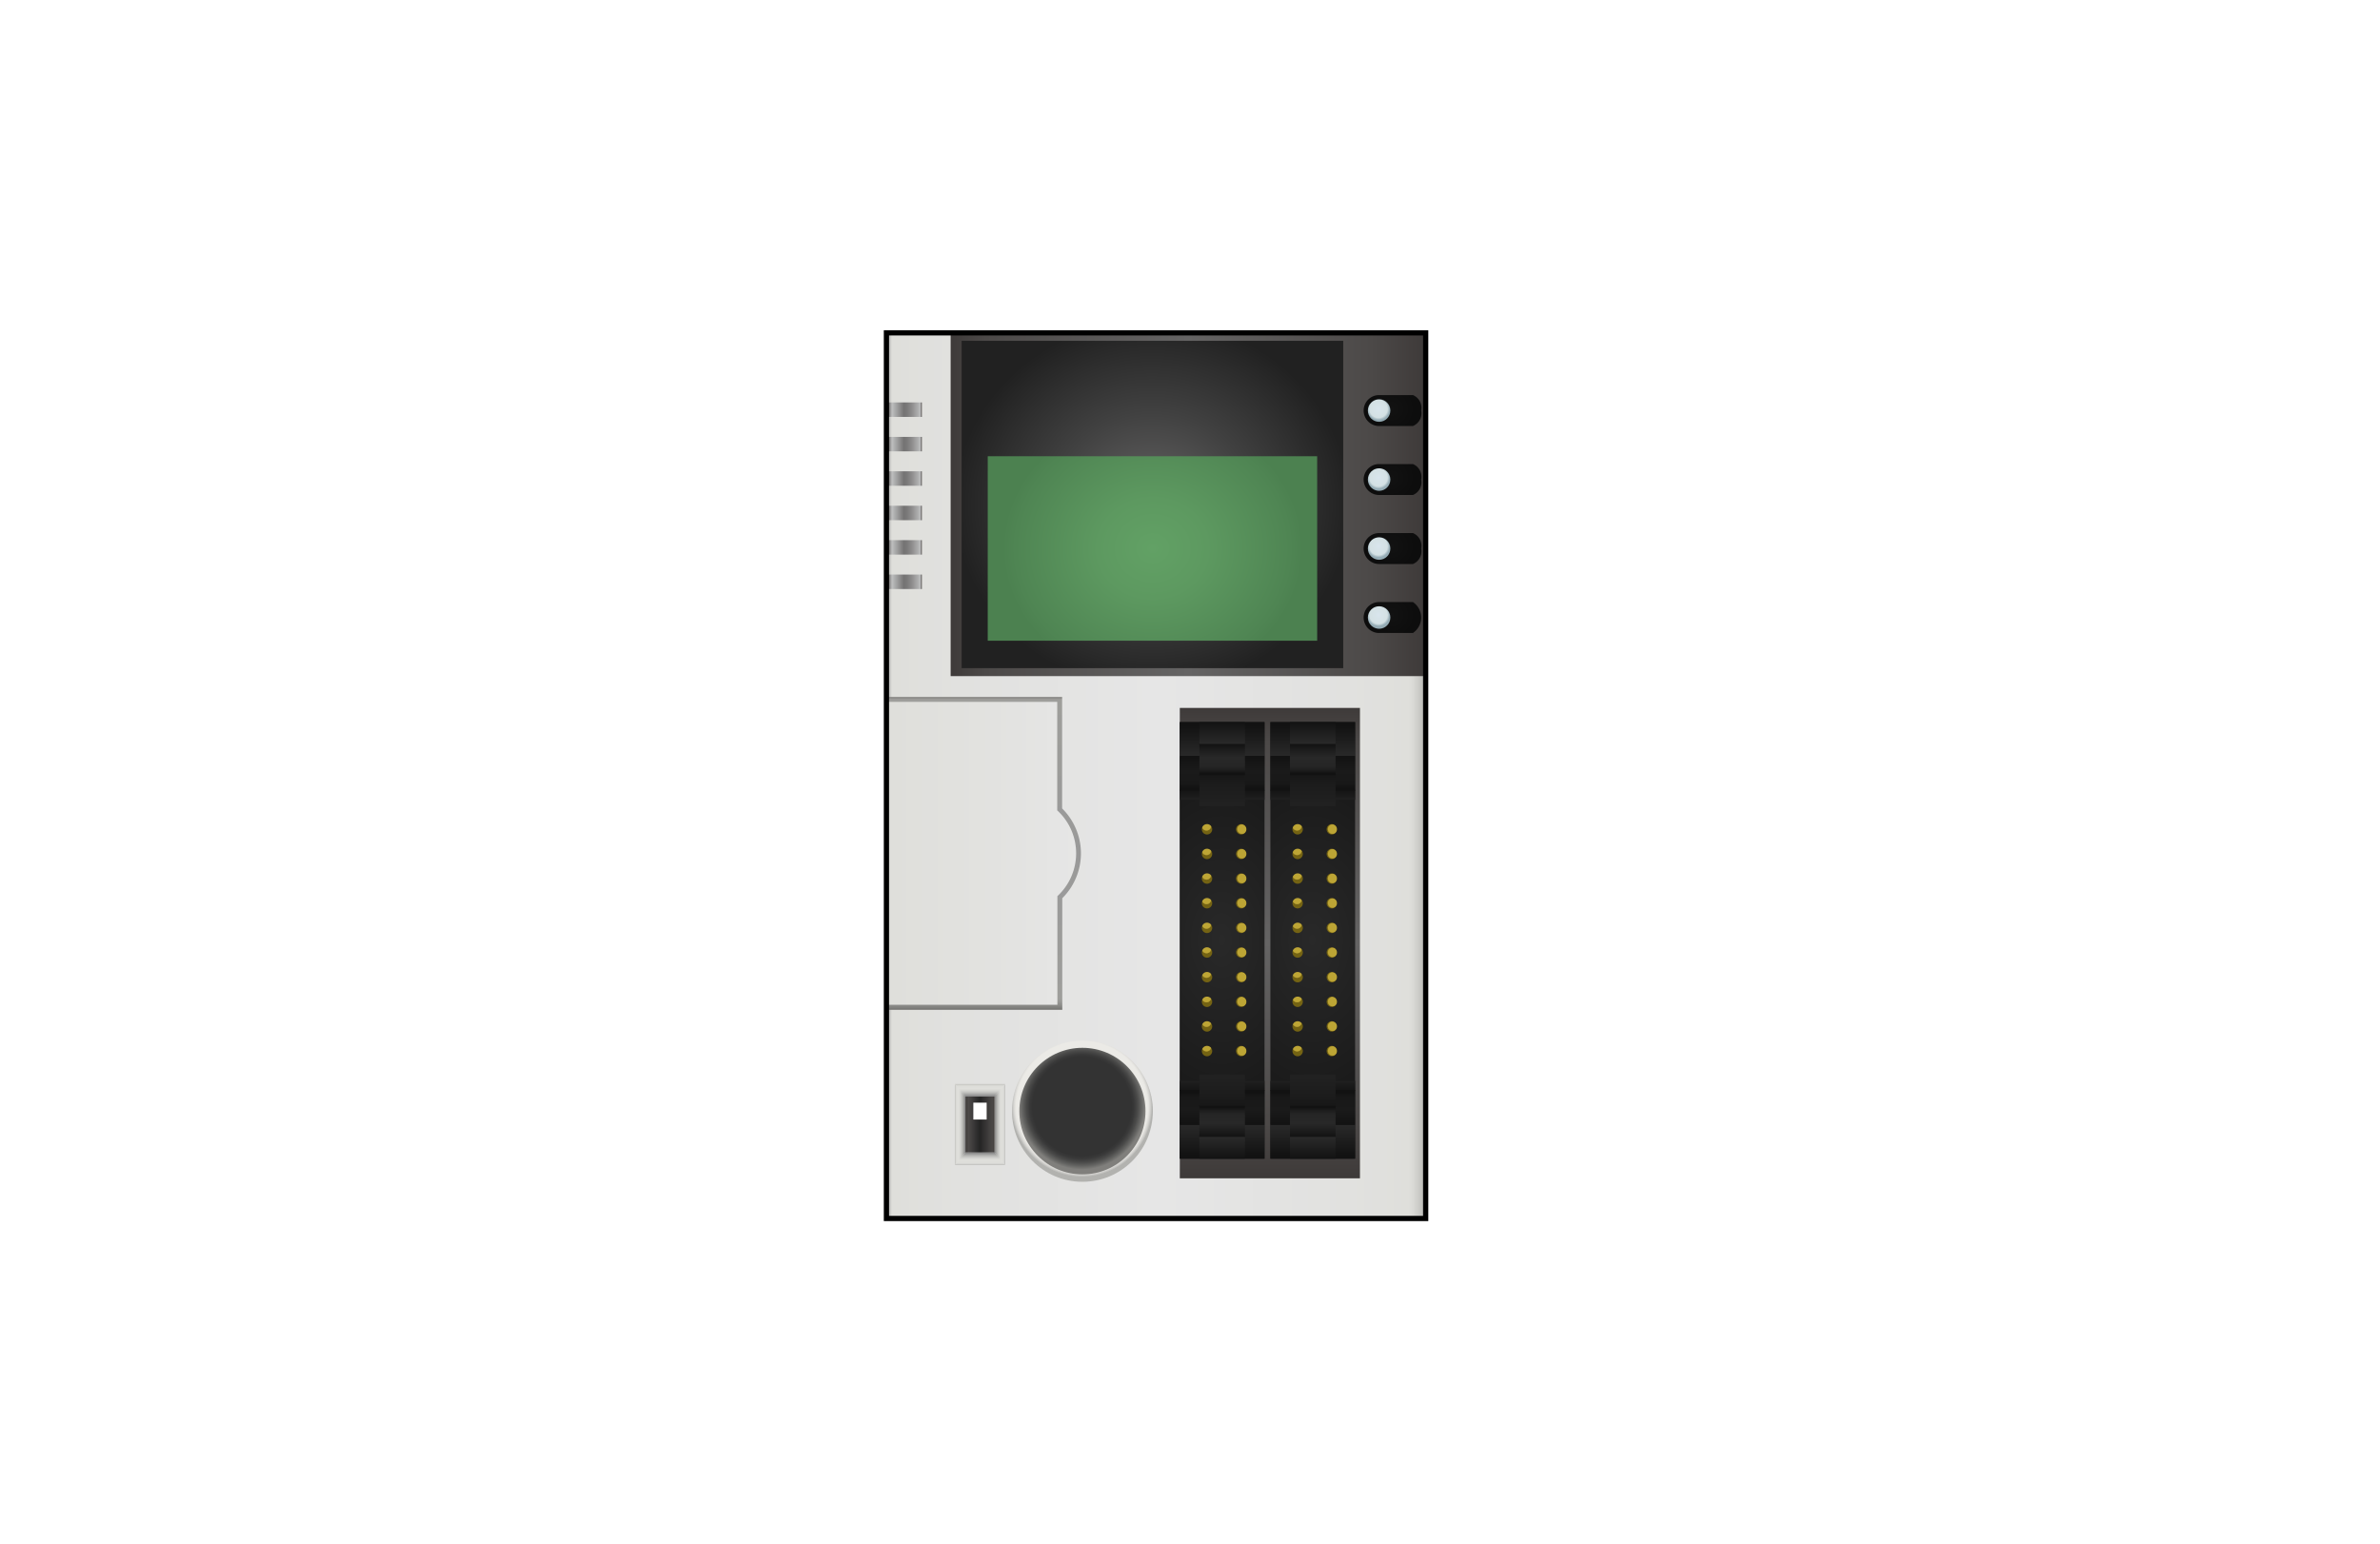 <svg xmlns="http://www.w3.org/2000/svg" xmlns:xlink="http://www.w3.org/1999/xlink" width="74" height="48" viewBox="0 0 74 48"><defs><linearGradient id="a" x1="27.561" y1="24.12" x2="44.328" y2="24.12" gradientUnits="userSpaceOnUse"><stop offset="0" stop-color="#b2b2af"/><stop offset="0.003" stop-color="#b8b8b5"/><stop offset="0.007" stop-color="#c8c8c5"/><stop offset="0.01" stop-color="#dfdfdb"/><stop offset="0.136" stop-color="#e1e1df"/><stop offset="0.5" stop-color="#e6e6e6"/><stop offset="0.859" stop-color="#e1e1df"/><stop offset="0.969" stop-color="#dfdfdb"/><stop offset="0.977" stop-color="#d9d9d5"/><stop offset="0.989" stop-color="#c9c9c5"/><stop offset="1" stop-color="#b2b2af"/></linearGradient><linearGradient id="b" x1="33.517" y1="26.535" x2="27.517" y2="26.535" gradientUnits="userSpaceOnUse"><stop offset="0" stop-color="#e6e6e6"/><stop offset="0.32" stop-color="#e3e3e1"/><stop offset="0.969" stop-color="#dfdfdb"/><stop offset="0.977" stop-color="#d9d9d5"/><stop offset="0.989" stop-color="#c9c9c5"/><stop offset="1" stop-color="#b2b2af"/></linearGradient><linearGradient id="c" x1="30.589" y1="21.488" x2="30.589" y2="31.529" gradientUnits="userSpaceOnUse"><stop offset="0" stop-color="#595755"/><stop offset="0.006" stop-color="#5f5d5b"/><stop offset="0.013" stop-color="#6f6d6b"/><stop offset="0.021" stop-color="#898885"/><stop offset="0.026" stop-color="#9e9e9b"/><stop offset="0.5" stop-color="#999"/><stop offset="0.953" stop-color="#9e9e9b"/><stop offset="0.963" stop-color="#989895"/><stop offset="0.976" stop-color="#888885"/><stop offset="0.99" stop-color="#6e6d6b"/><stop offset="1" stop-color="#595755"/></linearGradient><radialGradient id="d" cx="33.656" cy="34.507" r="2.189" gradientTransform="translate(-0.015 -0.1)" gradientUnits="userSpaceOnUse"><stop offset="0" stop-color="#e6e6e6"/><stop offset="0.928" stop-color="#ebeae6"/><stop offset="0.946" stop-color="#e5e4e0"/><stop offset="0.968" stop-color="#d5d4d1"/><stop offset="0.994" stop-color="#babab7"/><stop offset="1" stop-color="#b2b2af"/></radialGradient><radialGradient id="e" cx="33.656" cy="34.507" r="1.96" gradientTransform="translate(-0.015 -0.1)" gradientUnits="userSpaceOnUse"><stop offset="0.785" stop-color="#333"/><stop offset="0.828" stop-color="#393939"/><stop offset="0.886" stop-color="#4a4a49"/><stop offset="0.951" stop-color="#666664"/><stop offset="1" stop-color="#807f7c"/></radialGradient><linearGradient id="f" x1="30.018" y1="34.967" x2="29.686" y2="34.967" gradientUnits="userSpaceOnUse"><stop offset="0" stop-color="gray"/><stop offset="0.035" stop-color="#888"/><stop offset="0.212" stop-color="#aeaeac"/><stop offset="0.377" stop-color="#c9c9c6"/><stop offset="0.522" stop-color="#d9d9d5"/><stop offset="0.634" stop-color="#dfdfdb"/><stop offset="0.827" stop-color="#ddddd9"/><stop offset="0.897" stop-color="#d6d6d3"/><stop offset="0.946" stop-color="#cbcbc7"/><stop offset="0.986" stop-color="#babab7"/><stop offset="1" stop-color="#b2b2af"/></linearGradient><linearGradient id="g" x1="-113.422" y1="34.967" x2="-113.755" y2="34.967" gradientTransform="matrix(-1, 0, 0, 1, -82.5, 0)" xlink:href="#f"/><linearGradient id="h" x1="-73.362" y1="128.846" x2="-73.752" y2="128.846" gradientTransform="matrix(0, 1, 1, 0, -98.376, 107.46)" xlink:href="#f"/><linearGradient id="i" x1="-19.958" y1="128.846" x2="-20.348" y2="128.846" gradientTransform="translate(-98.376 15.878) rotate(-90)" xlink:href="#f"/><linearGradient id="j" x1="30.922" y1="34.967" x2="30.013" y2="34.967" gradientUnits="userSpaceOnUse"><stop offset="0" stop-color="#3e3a39"/><stop offset="0.073" stop-color="#4c4948"/><stop offset="0.5" stop-color="#242424"/><stop offset="0.885" stop-color="#4c4948"/><stop offset="1" stop-color="#3e3a39"/></linearGradient><linearGradient id="k" x1="29.558" y1="15.687" x2="44.328" y2="15.687" gradientUnits="userSpaceOnUse"><stop offset="0" stop-color="#3e3a39"/><stop offset="0.073" stop-color="#4c4948"/><stop offset="0.5" stop-color="#656464"/><stop offset="0.885" stop-color="#4c4948"/><stop offset="1" stop-color="#3e3a39"/></linearGradient><radialGradient id="l" cx="35.832" cy="15.722" r="6.146" gradientTransform="translate(-0.015 0.989) scale(1 0.935)" gradientUnits="userSpaceOnUse"><stop offset="0" stop-color="#656464"/><stop offset="0.497" stop-color="#414141"/><stop offset="1" stop-color="#212121"/></radialGradient><radialGradient id="m" cx="35.741" cy="26.27" r="5.398" gradientTransform="translate(4.961 -3.389) scale(0.864 0.778)" gradientUnits="userSpaceOnUse"><stop offset="0" stop-color="#62a165"/><stop offset="0.365" stop-color="#5d9960"/><stop offset="0.915" stop-color="#4f8553"/><stop offset="1" stop-color="#4c8150"/></radialGradient><radialGradient id="n" cx="43.291" cy="12.813" r="0.717" gradientTransform="translate(-0.015 -0.1)" gradientUnits="userSpaceOnUse"><stop offset="0" stop-color="#121212"/><stop offset="1" stop-color="#0d0d0d"/></radialGradient><radialGradient id="o" cx="42.877" cy="12.813" r="0.349" gradientTransform="translate(-0.015 -0.1)" gradientUnits="userSpaceOnUse"><stop offset="0" stop-color="#d9e5ed"/><stop offset="0.19" stop-color="#d7e4ea"/><stop offset="0.785" stop-color="#d4e1e4"/><stop offset="0.923" stop-color="#adc0c7"/><stop offset="1" stop-color="#95acb5"/></radialGradient><radialGradient id="p" cx="43.291" cy="14.95" r="0.717" xlink:href="#n"/><radialGradient id="q" cx="42.877" cy="14.949" r="0.349" xlink:href="#o"/><radialGradient id="r" cx="43.291" cy="17.086" r="0.717" xlink:href="#n"/><radialGradient id="s" cx="42.877" cy="17.086" r="0.349" xlink:href="#o"/><radialGradient id="t" cx="43.291" cy="19.222" r="0.717" xlink:href="#n"/><radialGradient id="u" cx="42.877" cy="19.222" r="0.349" xlink:href="#o"/><linearGradient id="v" x1="39.483" y1="21.988" x2="39.483" y2="36.63" xlink:href="#k"/><linearGradient id="w" x1="28.652" y1="12.739" x2="27.559" y2="12.739" gradientUnits="userSpaceOnUse"><stop offset="0" stop-color="#3e3a39"/><stop offset="0.026" stop-color="#bebfbf"/><stop offset="0.098" stop-color="#aeafaf"/><stop offset="0.265" stop-color="#8f8e8e"/><stop offset="0.405" stop-color="#7b7a7a"/><stop offset="0.5" stop-color="#747373"/><stop offset="0.838" stop-color="#bebfbf"/><stop offset="1" stop-color="#3e3a39"/></linearGradient><linearGradient id="x" x1="28.652" y1="13.81" x2="27.559" y2="13.81" xlink:href="#w"/><linearGradient id="y" x1="28.652" y1="14.88" x2="27.559" y2="14.88" xlink:href="#w"/><linearGradient id="z" x1="28.652" y1="15.95" x2="27.559" y2="15.95" xlink:href="#w"/><linearGradient id="aa" x1="28.652" y1="17.021" x2="27.559" y2="17.021" xlink:href="#w"/><linearGradient id="ab" x1="28.652" y1="18.091" x2="27.559" y2="18.091" xlink:href="#w"/><radialGradient id="ac" cx="37.999" cy="29.221" r="4.87" gradientTransform="translate(-0.015 -16.994) scale(1 1.582)" gradientUnits="userSpaceOnUse"><stop offset="0" stop-color="#292929"/><stop offset="1" stop-color="#121212"/></radialGradient><linearGradient id="ad" x1="38" y1="23.489" x2="38" y2="22.571" gradientTransform="matrix(1, 0, 0, 1, 0, 0)" xlink:href="#ac"/><linearGradient id="ae" x1="38" y1="24.856" x2="38" y2="24.514" gradientUnits="userSpaceOnUse"><stop offset="0" stop-color="#1f1f1f"/><stop offset="1" stop-color="#121212"/></linearGradient><linearGradient id="af" x1="38" y1="24.526" x2="38" y2="23.504" gradientUnits="userSpaceOnUse"><stop offset="0" stop-color="#121212"/><stop offset="0.16" stop-color="#181818"/><stop offset="0.545" stop-color="#1a1a1a"/><stop offset="1" stop-color="#121212"/></linearGradient><linearGradient id="ag" x1="38" y1="25.018" x2="38" y2="24.099" gradientUnits="userSpaceOnUse"><stop offset="0" stop-color="#212121"/><stop offset="0.663" stop-color="#1c1c1c"/><stop offset="1" stop-color="#171717"/></linearGradient><linearGradient id="ah" x1="38" y1="24.047" x2="38" y2="23.128" gradientUnits="userSpaceOnUse"><stop offset="0" stop-color="#121212"/><stop offset="0.107" stop-color="#1e1e1e"/><stop offset="0.253" stop-color="#262626"/><stop offset="0.545" stop-color="#282828"/><stop offset="1" stop-color="#121212"/></linearGradient><linearGradient id="ai" x1="38" y1="23.092" x2="38" y2="22.453" gradientUnits="userSpaceOnUse"><stop offset="0" stop-color="#292929"/><stop offset="0.912" stop-color="#141414"/><stop offset="1" stop-color="#121212"/></linearGradient><linearGradient id="aj" x1="57.004" y1="22.18" x2="57.004" y2="21.263" gradientTransform="translate(95.004 57.176) rotate(180)" xlink:href="#ac"/><linearGradient id="ak" x1="57.004" y1="23.547" x2="57.004" y2="23.205" gradientTransform="translate(95.004 57.176) rotate(180)" xlink:href="#ae"/><linearGradient id="al" x1="57.004" y1="23.218" x2="57.004" y2="22.196" gradientTransform="translate(95.004 57.176) rotate(180)" xlink:href="#af"/><linearGradient id="am" x1="57.004" y1="23.709" x2="57.004" y2="22.79" gradientTransform="translate(95.004 57.176) rotate(180)" xlink:href="#ag"/><linearGradient id="an" x1="57.004" y1="22.738" x2="57.004" y2="21.819" gradientTransform="translate(95.004 57.176) rotate(180)" xlink:href="#ah"/><linearGradient id="ao" x1="57.004" y1="21.783" x2="57.004" y2="21.144" gradientTransform="translate(95.004 57.176) rotate(180)" xlink:href="#ai"/><radialGradient id="ap" cx="37.529" cy="25.78" r="0.161" gradientTransform="translate(-0.015 -0.1)" gradientUnits="userSpaceOnUse"><stop offset="0.785" stop-color="#bda535"/><stop offset="0.829" stop-color="#b79f32"/><stop offset="0.889" stop-color="#a6902a"/><stop offset="0.957" stop-color="#8a761d"/><stop offset="1" stop-color="#746313"/></radialGradient><radialGradient id="aq" cx="37.529" cy="26.543" r="0.161" xlink:href="#ap"/><radialGradient id="ar" cx="37.529" cy="27.306" r="0.161" xlink:href="#ap"/><radialGradient id="as" cx="37.529" cy="28.069" r="0.161" xlink:href="#ap"/><radialGradient id="at" cx="37.529" cy="28.833" r="0.161" xlink:href="#ap"/><radialGradient id="au" cx="37.529" cy="29.596" r="0.161" xlink:href="#ap"/><radialGradient id="av" cx="37.529" cy="30.359" r="0.161" xlink:href="#ap"/><radialGradient id="aw" cx="37.529" cy="31.122" r="0.161" xlink:href="#ap"/><radialGradient id="ax" cx="37.529" cy="31.885" r="0.161" xlink:href="#ap"/><radialGradient id="ay" cx="37.529" cy="32.648" r="0.161" xlink:href="#ap"/><radialGradient id="az" cx="56.412" cy="25.78" r="0.161" gradientTransform="matrix(-1, 0, 0, 1.004, 95.028, -0.1)" xlink:href="#ap"/><radialGradient id="ba" cx="56.412" cy="26.543" r="0.161" gradientTransform="matrix(-1, 0, 0, 1.004, 95.028, -0.1)" xlink:href="#ap"/><radialGradient id="bb" cx="56.412" cy="27.306" r="0.161" gradientTransform="matrix(-1, 0, 0, 1.004, 95.028, -0.1)" xlink:href="#ap"/><radialGradient id="bc" cx="56.412" cy="28.069" r="0.161" gradientTransform="matrix(-1, 0, 0, 1.004, 95.028, -0.1)" xlink:href="#ap"/><radialGradient id="bd" cx="56.412" cy="28.833" r="0.161" gradientTransform="matrix(-1, 0, 0, 1.004, 95.028, -0.1)" xlink:href="#ap"/><radialGradient id="be" cx="56.412" cy="29.596" r="0.161" gradientTransform="matrix(-1, 0, 0, 1.004, 95.028, -0.1)" xlink:href="#ap"/><radialGradient id="bf" cx="56.412" cy="30.359" r="0.161" gradientTransform="matrix(-1, 0, 0, 1.004, 95.028, -0.1)" xlink:href="#ap"/><radialGradient id="bg" cx="56.412" cy="31.122" r="0.161" gradientTransform="matrix(-1, 0, 0, 1.004, 95.028, -0.1)" xlink:href="#ap"/><radialGradient id="bh" cx="56.412" cy="31.885" r="0.161" gradientTransform="matrix(-1, 0, 0, 1.004, 95.028, -0.1)" xlink:href="#ap"/><radialGradient id="bi" cx="56.412" cy="32.648" r="0.161" gradientTransform="matrix(-1, 0, 0, 1.004, 95.028, -0.1)" xlink:href="#ap"/><radialGradient id="bj" cx="40.816" cy="29.221" r="4.87" xlink:href="#ac"/><linearGradient id="bk" x1="40.818" y1="23.489" x2="40.818" y2="22.571" gradientTransform="matrix(1, 0, 0, 1, 0, 0)" xlink:href="#ac"/><linearGradient id="bl" x1="40.818" y1="24.856" x2="40.818" y2="24.514" xlink:href="#ae"/><linearGradient id="bm" x1="40.818" y1="24.526" x2="40.818" y2="23.504" xlink:href="#af"/><linearGradient id="bn" x1="40.818" y1="25.018" x2="40.818" y2="24.099" xlink:href="#ag"/><linearGradient id="bo" x1="40.818" y1="24.047" x2="40.818" y2="23.128" xlink:href="#ah"/><linearGradient id="bp" x1="40.818" y1="23.092" x2="40.818" y2="22.453" xlink:href="#ai"/><linearGradient id="bq" x1="54.186" y1="22.18" x2="54.186" y2="21.263" gradientTransform="translate(95.004 57.176) rotate(180)" xlink:href="#ac"/><linearGradient id="br" x1="54.187" y1="23.547" x2="54.187" y2="23.205" gradientTransform="translate(95.004 57.176) rotate(180)" xlink:href="#ae"/><linearGradient id="bs" x1="54.186" y1="23.218" x2="54.186" y2="22.196" gradientTransform="translate(95.004 57.176) rotate(180)" xlink:href="#af"/><linearGradient id="bt" x1="54.186" y1="23.709" x2="54.186" y2="22.79" gradientTransform="translate(95.004 57.176) rotate(180)" xlink:href="#ag"/><linearGradient id="bu" x1="54.186" y1="22.738" x2="54.186" y2="21.819" gradientTransform="translate(95.004 57.176) rotate(180)" xlink:href="#ah"/><linearGradient id="bv" x1="54.186" y1="21.783" x2="54.186" y2="21.144" gradientTransform="translate(95.004 57.176) rotate(180)" xlink:href="#ai"/><radialGradient id="bw" cx="40.345" cy="25.78" r="0.161" xlink:href="#ap"/><radialGradient id="bx" cx="40.345" cy="26.543" r="0.161" xlink:href="#ap"/><radialGradient id="by" cx="40.345" cy="27.306" r="0.161" xlink:href="#ap"/><radialGradient id="bz" cx="40.345" cy="28.069" r="0.161" xlink:href="#ap"/><radialGradient id="ca" cx="40.345" cy="28.833" r="0.161" xlink:href="#ap"/><radialGradient id="cb" cx="40.345" cy="29.596" r="0.161" xlink:href="#ap"/><radialGradient id="cc" cx="40.345" cy="30.359" r="0.161" xlink:href="#ap"/><radialGradient id="cd" cx="40.345" cy="31.122" r="0.161" xlink:href="#ap"/><radialGradient id="ce" cx="40.345" cy="31.885" r="0.161" xlink:href="#ap"/><radialGradient id="cf" cx="40.345" cy="32.648" r="0.161" xlink:href="#ap"/><radialGradient id="cg" cx="53.596" cy="25.78" r="0.161" gradientTransform="matrix(-1, 0, 0, 1.004, 95.028, -0.1)" xlink:href="#ap"/><radialGradient id="ch" cx="53.596" cy="26.543" r="0.161" gradientTransform="matrix(-1, 0, 0, 1.004, 95.028, -0.1)" xlink:href="#ap"/><radialGradient id="ci" cx="53.596" cy="27.306" r="0.161" gradientTransform="matrix(-1, 0, 0, 1.004, 95.028, -0.1)" xlink:href="#ap"/><radialGradient id="cj" cx="53.596" cy="28.069" r="0.161" gradientTransform="matrix(-1, 0, 0, 1.004, 95.028, -0.1)" xlink:href="#ap"/><radialGradient id="ck" cx="53.596" cy="28.833" r="0.161" gradientTransform="matrix(-1, 0, 0, 1.004, 95.028, -0.1)" xlink:href="#ap"/><radialGradient id="cl" cx="53.596" cy="29.596" r="0.161" gradientTransform="matrix(-1, 0, 0, 1.004, 95.028, -0.1)" xlink:href="#ap"/><radialGradient id="cm" cx="53.596" cy="30.359" r="0.161" gradientTransform="matrix(-1, 0, 0, 1.004, 95.028, -0.1)" xlink:href="#ap"/><radialGradient id="cn" cx="53.596" cy="31.122" r="0.161" gradientTransform="matrix(-1, 0, 0, 1.004, 95.028, -0.1)" xlink:href="#ap"/><radialGradient id="co" cx="53.596" cy="31.885" r="0.161" gradientTransform="matrix(-1, 0, 0, 1.004, 95.028, -0.1)" xlink:href="#ap"/><radialGradient id="cp" cx="53.596" cy="32.648" r="0.161" gradientTransform="matrix(-1, 0, 0, 1.004, 95.028, -0.1)" xlink:href="#ap"/></defs><title>melsec_fx3uc</title><rect width="74" height="48" fill="#fff"/><rect x="27.561" y="10.35" width="16.767" height="27.539" fill="url(#a)"/><path d="M33.517,26.534a1.884,1.884,0,0,0-.583-1.364V21.749H27.572V31.32h5.362V27.9A1.885,1.885,0,0,0,33.517,26.534Z" fill="url(#b)"/><path d="M33.024,25.139V21.674H27.572v0.151h5.3V25.2L32.9,25.225a1.812,1.812,0,0,1,0,2.619l-0.023.022v3.378h-5.3V31.4h5.452V27.93A1.963,1.963,0,0,0,33.024,25.139Z" fill="url(#c)"/><ellipse cx="33.655" cy="34.55" rx="2.19" ry="2.198" fill="url(#d)"/><ellipse cx="33.655" cy="34.55" rx="1.961" ry="1.968" fill="url(#e)"/><polygon points="30.018 35.836 29.688 36.224 29.688 33.71 30.018 34.098 30.018 35.836" fill="url(#f)"/><polygon points="30.922 35.836 31.253 36.224 31.253 33.71 30.922 34.098 30.922 35.836" fill="url(#g)"/><polygon points="30.922 34.098 31.253 33.71 29.688 33.71 30.018 34.098 30.922 34.098" fill="url(#h)"/><polygon points="30.922 35.836 31.253 36.224 29.688 36.224 30.018 35.836 30.922 35.836" fill="url(#i)"/><rect x="30.018" y="34.098" width="0.904" height="1.738" fill="url(#j)"/><rect x="30.263" y="34.288" width="0.415" height="0.524" fill="#fff"/><rect x="29.558" y="10.35" width="14.77" height="10.674" fill="url(#k)"/><rect x="29.9" y="10.598" width="11.864" height="10.178" fill="url(#l)"/><rect x="30.711" y="14.187" width="10.243" height="5.736" fill="url(#m)"/><path d="M43.931,12.285H42.88a0.481,0.481,0,0,0,0,.962h1.051a0.427,0.427,0,0,0,.257-0.481A0.427,0.427,0,0,0,43.931,12.285Z" fill="url(#n)"/><circle cx="42.88" cy="12.766" r="0.35" fill="url(#o)"/><path d="M43.931,14.43H42.88a0.481,0.481,0,0,0,0,.962h1.051a0.427,0.427,0,0,0,.257-0.481A0.427,0.427,0,0,0,43.931,14.43Z" fill="url(#p)"/><circle cx="42.88" cy="14.912" r="0.35" fill="url(#q)"/><path d="M43.931,16.576H42.88a0.481,0.481,0,0,0,0,.962h1.051a0.427,0.427,0,0,0,.257-0.481A0.427,0.427,0,0,0,43.931,16.576Z" fill="url(#r)"/><circle cx="42.88" cy="17.057" r="0.35" fill="url(#s)"/><path d="M43.931,18.721H42.88a0.481,0.481,0,0,0,0,.962h1.051A0.579,0.579,0,0,0,43.931,18.721Z" fill="url(#t)"/><circle cx="42.88" cy="19.202" r="0.35" fill="url(#u)"/><rect x="36.683" y="22.013" width="5.601" height="14.627" fill="url(#v)"/><rect x="27.572" y="12.514" width="1.089" height="0.45" fill="url(#w)"/><rect x="27.572" y="13.585" width="1.089" height="0.45" fill="url(#x)"/><rect x="27.572" y="14.655" width="1.089" height="0.45" fill="url(#y)"/><rect x="27.572" y="15.726" width="1.089" height="0.45" fill="url(#z)"/><rect x="27.572" y="16.796" width="1.089" height="0.45" fill="url(#aa)"/><rect x="27.572" y="17.866" width="1.089" height="0.45" fill="url(#ab)"/><rect x="36.683" y="22.454" width="2.634" height="13.576" fill="url(#ac)"/><rect x="36.683" y="22.454" width="2.634" height="1.052" fill="url(#ad)"/><rect x="36.683" y="24.561" width="2.634" height="0.313" fill="url(#ae)"/><rect x="36.683" y="23.507" width="2.634" height="1.08" fill="url(#af)"/><rect x="37.292" y="24.101" width="1.417" height="0.971" fill="url(#ag)"/><rect x="37.292" y="23.13" width="1.417" height="0.971" fill="url(#ah)"/><rect x="37.292" y="22.454" width="1.417" height="0.675" fill="url(#ai)"/><rect x="36.683" y="34.978" width="2.634" height="1.052" fill="url(#aj)"/><rect x="36.683" y="33.61" width="2.634" height="0.313" fill="url(#ak)"/><rect x="36.683" y="33.898" width="2.634" height="1.08" fill="url(#al)"/><rect x="37.291" y="33.413" width="1.417" height="0.971" fill="url(#am)"/><rect x="37.291" y="34.384" width="1.417" height="0.971" fill="url(#an)"/><rect x="37.291" y="35.355" width="1.417" height="0.675" fill="url(#ao)"/><circle cx="37.529" cy="25.787" r="0.162" fill="url(#ap)"/><circle cx="37.529" cy="26.553" r="0.162" fill="url(#aq)"/><circle cx="37.529" cy="27.319" r="0.162" fill="url(#ar)"/><circle cx="37.529" cy="28.086" r="0.162" fill="url(#as)"/><circle cx="37.529" cy="28.852" r="0.162" fill="url(#at)"/><circle cx="37.529" cy="29.618" r="0.162" fill="url(#au)"/><circle cx="37.529" cy="30.385" r="0.162" fill="url(#av)"/><circle cx="37.529" cy="31.151" r="0.162" fill="url(#aw)"/><circle cx="37.529" cy="31.917" r="0.162" fill="url(#ax)"/><circle cx="37.529" cy="32.683" r="0.162" fill="url(#ay)"/><circle cx="38.593" cy="25.787" r="0.162" fill="url(#az)"/><circle cx="38.593" cy="26.553" r="0.162" fill="url(#ba)"/><circle cx="38.593" cy="27.319" r="0.162" fill="url(#bb)"/><circle cx="38.593" cy="28.086" r="0.162" fill="url(#bc)"/><circle cx="38.593" cy="28.852" r="0.162" fill="url(#bd)"/><circle cx="38.593" cy="29.618" r="0.162" fill="url(#be)"/><circle cx="38.593" cy="30.385" r="0.162" fill="url(#bf)"/><circle cx="38.593" cy="31.151" r="0.162" fill="url(#bg)"/><circle cx="38.593" cy="31.917" r="0.162" fill="url(#bh)"/><circle cx="38.593" cy="32.683" r="0.162" fill="url(#bi)"/><rect x="39.5" y="22.454" width="2.634" height="13.576" fill="url(#bj)"/><rect x="39.5" y="22.454" width="2.634" height="1.052" fill="url(#bk)"/><rect x="39.501" y="24.561" width="2.634" height="0.313" fill="url(#bl)"/><rect x="39.5" y="23.507" width="2.634" height="1.08" fill="url(#bm)"/><rect x="40.109" y="24.101" width="1.417" height="0.971" fill="url(#bn)"/><rect x="40.109" y="23.13" width="1.417" height="0.971" fill="url(#bo)"/><rect x="40.109" y="22.454" width="1.417" height="0.675" fill="url(#bp)"/><rect x="39.5" y="34.978" width="2.634" height="1.052" fill="url(#bq)"/><rect x="39.5" y="33.61" width="2.634" height="0.313" fill="url(#br)"/><rect x="39.5" y="33.898" width="2.634" height="1.08" fill="url(#bs)"/><rect x="40.109" y="33.413" width="1.417" height="0.971" fill="url(#bt)"/><rect x="40.109" y="34.384" width="1.417" height="0.971" fill="url(#bu)"/><rect x="40.109" y="35.355" width="1.417" height="0.675" fill="url(#bv)"/><circle cx="40.347" cy="25.787" r="0.162" fill="url(#bw)"/><circle cx="40.347" cy="26.553" r="0.162" fill="url(#bx)"/><circle cx="40.347" cy="27.319" r="0.162" fill="url(#by)"/><circle cx="40.347" cy="28.086" r="0.162" fill="url(#bz)"/><circle cx="40.347" cy="28.852" r="0.162" fill="url(#ca)"/><circle cx="40.347" cy="29.618" r="0.162" fill="url(#cb)"/><circle cx="40.347" cy="30.385" r="0.162" fill="url(#cc)"/><circle cx="40.347" cy="31.151" r="0.162" fill="url(#cd)"/><circle cx="40.347" cy="31.917" r="0.162" fill="url(#ce)"/><circle cx="40.347" cy="32.683" r="0.162" fill="url(#cf)"/><circle cx="41.41" cy="25.787" r="0.162" fill="url(#cg)"/><circle cx="41.41" cy="26.553" r="0.162" fill="url(#ch)"/><circle cx="41.41" cy="27.319" r="0.162" fill="url(#ci)"/><circle cx="41.41" cy="28.086" r="0.162" fill="url(#cj)"/><circle cx="41.41" cy="28.852" r="0.162" fill="url(#ck)"/><circle cx="41.41" cy="29.618" r="0.162" fill="url(#cl)"/><circle cx="41.41" cy="30.385" r="0.162" fill="url(#cm)"/><circle cx="41.41" cy="31.151" r="0.162" fill="url(#cn)"/><circle cx="41.41" cy="31.917" r="0.162" fill="url(#co)"/><circle cx="41.41" cy="32.683" r="0.162" fill="url(#cp)"/><rect x="27.561" y="10.35" width="16.767" height="27.539" fill="none" stroke="#000" stroke-miterlimit="10" stroke-width="0.162"/></svg>